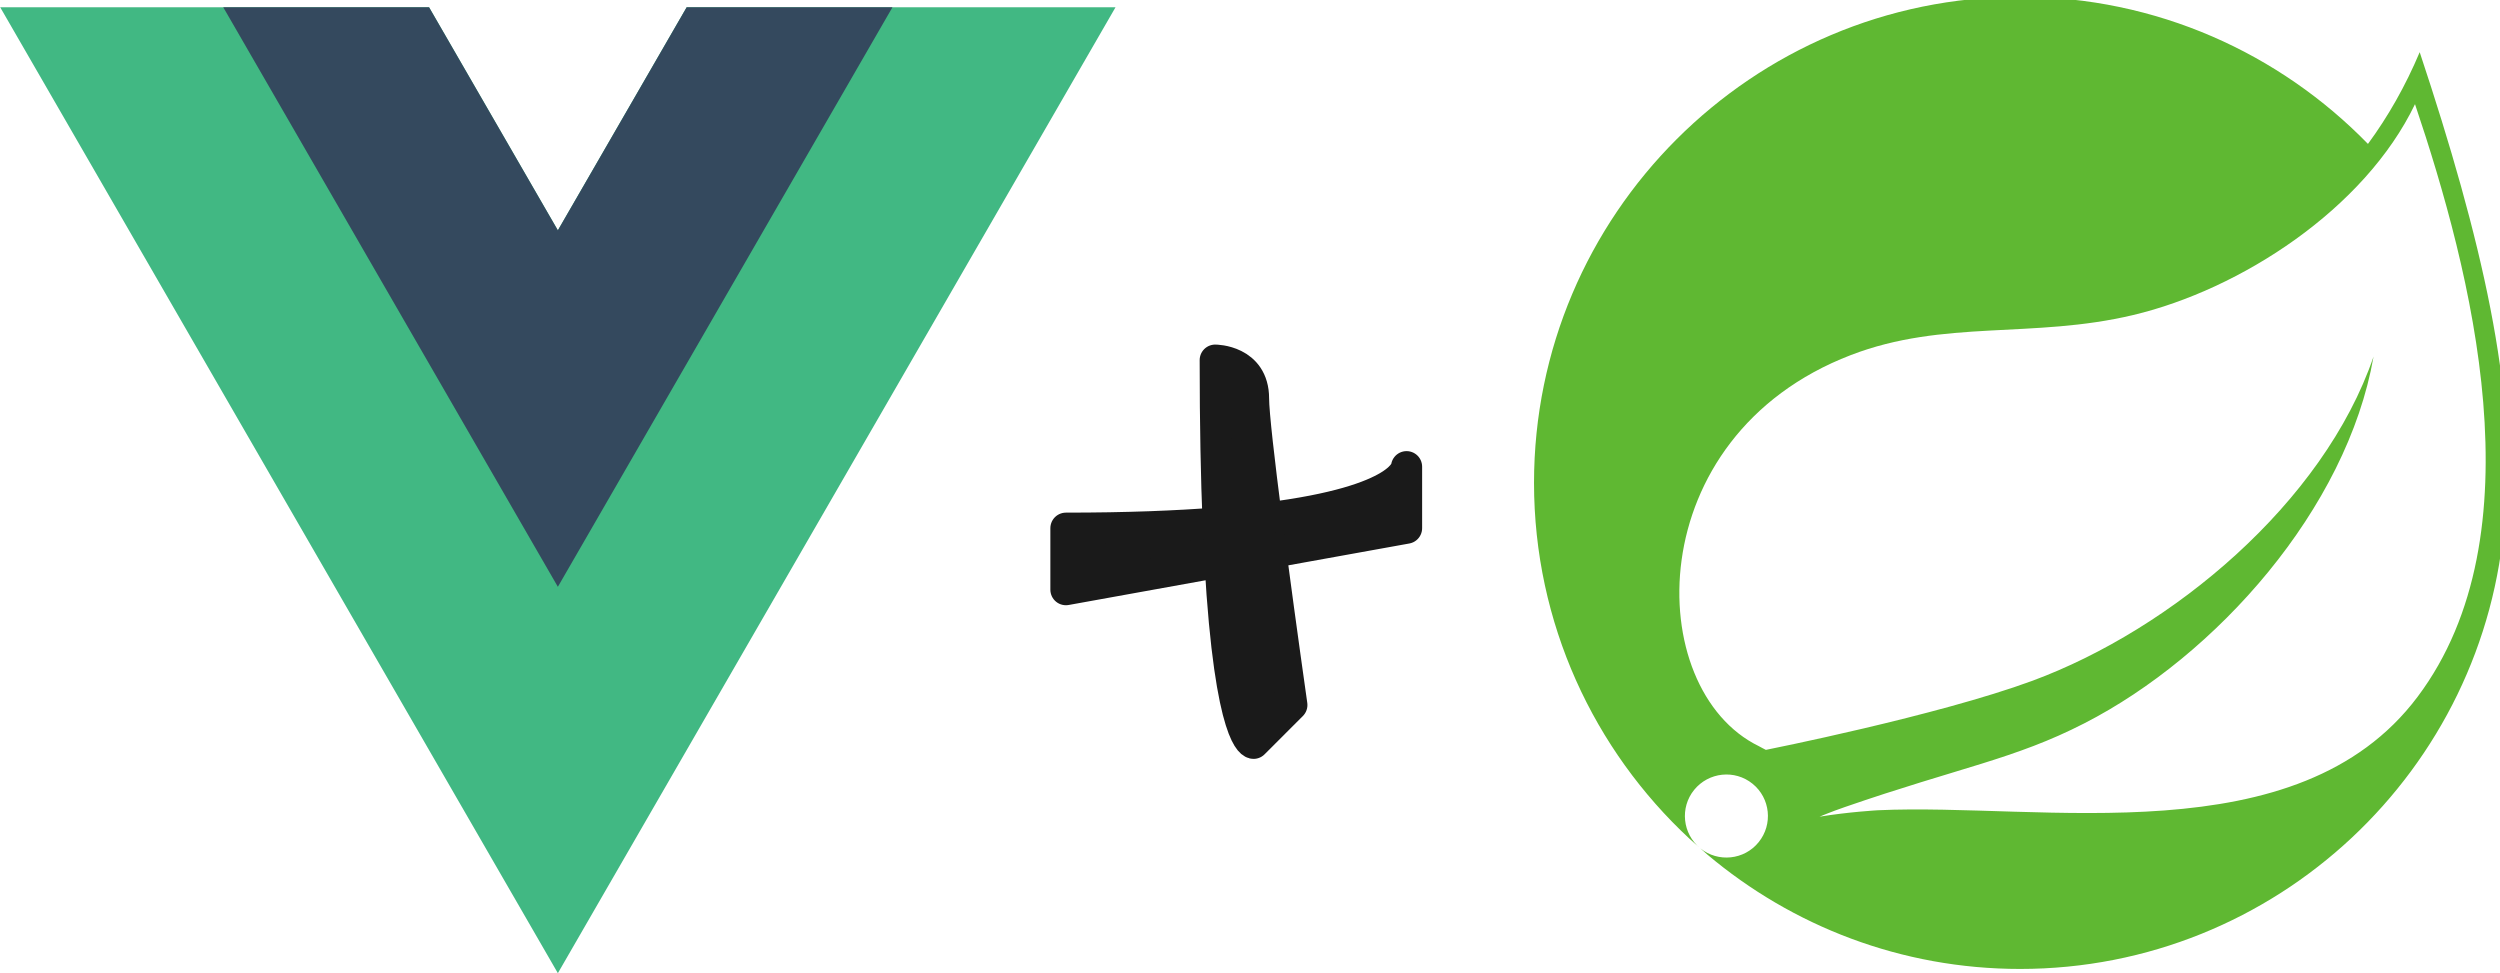 <?xml version="1.0" encoding="UTF-8" standalone="no"?>
<!-- Created with Inkscape (http://www.inkscape.org/) -->

<svg
   xmlns:osb="http://www.openswatchbook.org/uri/2009/osb"
   xmlns:dc="http://purl.org/dc/elements/1.1/"
   xmlns:cc="http://creativecommons.org/ns#"
   xmlns:rdf="http://www.w3.org/1999/02/22-rdf-syntax-ns#"
   xmlns:svg="http://www.w3.org/2000/svg"
   xmlns="http://www.w3.org/2000/svg"
   xmlns:sodipodi="http://sodipodi.sourceforge.net/DTD/sodipodi-0.dtd"
   xmlns:inkscape="http://www.inkscape.org/namespaces/inkscape"
   width="155.343mm"
   height="60.485mm"
   viewBox="0 0 155.343 60.485"
   version="1.1"
   id="svg8"
   inkscape:version="0.92.3 (2405546, 2018-03-11)"
   sodipodi:docname="vusp-logo.svg">
  <defs
     id="defs2">
    <linearGradient
       id="linearGradient4692"
       osb:paint="solid">
      <stop
         style="stop-color:#000000;stop-opacity:1;"
         offset="0"
         id="stop4690" />
    </linearGradient>
  </defs>
  <sodipodi:namedview
     id="base"
     pagecolor="#ffffff"
     bordercolor="#666666"
     borderopacity="1.0"
     inkscape:pageopacity="0.0"
     inkscape:pageshadow="2"
     inkscape:zoom="0.6527687"
     inkscape:cx="227.3944"
     inkscape:cy="139.41274"
     inkscape:document-units="mm"
     inkscape:current-layer="layer1"
     showgrid="true"
     inkscape:pagecheckerboard="true"
     showguides="false"
     inkscape:snap-midpoints="true"
     inkscape:object-nodes="false"
     inkscape:snap-nodes="true">
    <inkscape:grid
       type="xygrid"
       id="grid3713"
       originx="-75.564"
       originy="-121.262" />
  </sodipodi:namedview>
  <g
     inkscape:label="Layer 1"
     inkscape:groupmode="layer"
     id="layer1"
     transform="translate(-75.564,-115.253)">
    <g
       id="g3723"
       transform="matrix(0.353,0,0,-0.353,55.375,198.665)">
      <g
         id="g3717"
         transform="translate(178.06,235.01)">
        <path
           id="path3715"
           d="M 0,0 -22.669,-39.264 -45.338,0 h -75.491 L -22.669,-170.02 75.491,0 Z"
           inkscape:connector-curvature="0"
           style="fill:#41b883" />
      </g>
      <g
         id="g3721"
         transform="translate(178.06,235.01)">
        <path
           id="path3719"
           d="M 0,0 -22.669,-39.264 -45.338,0 H -81.565 L -22.669,-102.01 36.227,0 Z"
           inkscape:connector-curvature="0"
           style="fill:#34495e" />
      </g>
    </g>
    <g
       transform="matrix(0.349,0,0,-0.349,-189.686,297.468)"
       inkscape:label="ink_ext_XXXXXX"
       id="g37">
      <g
         transform="scale(0.1)"
         id="g39">
        <path
           inkscape:connector-curvature="0"
           id="path55"
           style="fill:#5fb832;fill-opacity:1;fill-rule:nonzero;stroke:none;stroke-width:3.664"
           d="m 11904.691,3980.503 c -213.304,-284.201 -668.954,-188.269 -961.086,-202.068 0,0 -51.715,-2.877 -103.803,-11.451 0,0 19.696,8.402 44.815,17.062 205.177,70.954 302.139,85.211 426.811,149.249 234.246,119.992 467.375,381.366 514.81,652.882 -89.161,-261.139 -360.336,-485.895 -607.25,-577.162 -169.003,-62.363 -474.631,-123.056 -474.675,-123.082 0.146,-0.216 -12.18,6.398 -12.353,6.541 -207.848,101.125 -213.847,551.296 163.65,696.407 165.511,63.668 323.825,28.699 502.747,71.286 190.831,45.372 411.849,188.413 501.684,375.422 100.711,-298.717 221.693,-766.063 4.65,-1055.087 z m 3.709,1147.652 c -25.394,-60.33 -56.384,-114.694 -92.111,-163.32 -157.251,161.388 -376.738,261.941 -619.342,261.941 -477.225,0 -865.429,-388.248 -865.429,-865.385 0,-250.131 106.768,-475.719 276.987,-633.843 l 18.952,-16.79 c -31.649,25.808 -36.515,72.285 -10.865,103.961 25.808,31.691 72.327,36.6 103.991,10.936 31.747,-25.722 36.584,-72.314 10.879,-104.047 -25.61,-31.748 -72.217,-36.543 -103.921,-10.922 l 12.899,-11.422 c 150.568,-126.778 344.66,-203.356 556.507,-203.356 456.151,0 830.716,354.983 862.779,803.032 23.745,219.376 -41.052,497.936 -151.326,829.214" />
      </g>
    </g>
    <flowRoot
       xml:space="preserve"
       id="flowRoot3772"
       style="font-style:normal;font-weight:normal;font-size:40px;line-height:1.25;font-family:sans-serif;letter-spacing:0px;word-spacing:0px;fill:#000000;fill-opacity:1;stroke:none"><flowRegion
         id="flowRegion3774"><rect
           id="rect3776"
           width="120"
           height="200"
           x="-640"
           y="593.701" /></flowRegion><flowPara
         id="flowPara3778" /></flowRoot>    <path
       style="fill:#1a1a1a;fill-opacity:1;stroke:#1a1a1a;stroke-width:1.933;stroke-linecap:round;stroke-linejoin:round;stroke-miterlimit:4;stroke-dasharray:none;stroke-opacity:1"
       d="m 151.074,137.63 c 0,4.016 0.069,7.341 0.182,10.117 -2.557,0.202 -5.662,0.326 -9.459,0.326 v 3.821 l 9.574,-1.729 c 0.638,11.274 2.085,11.277 2.085,11.277 l 2.381,-2.381 c 0,0 -0.67,-4.7 -1.3,-9.467 l 8.427,-1.521 v -3.822 c 0,0 -0.008,2.112 -8.708,3.196 -0.44,-3.423 -0.8,-6.51 -0.8,-7.435 0,-2.381 -2.381,-2.381 -2.381,-2.381 z"
       id="path3827"
       inkscape:connector-curvature="0"
       inkscape:transform-center-x="3.0399358"
       inkscape:transform-center-y="-0.81063036" />
  </g>
</svg>
